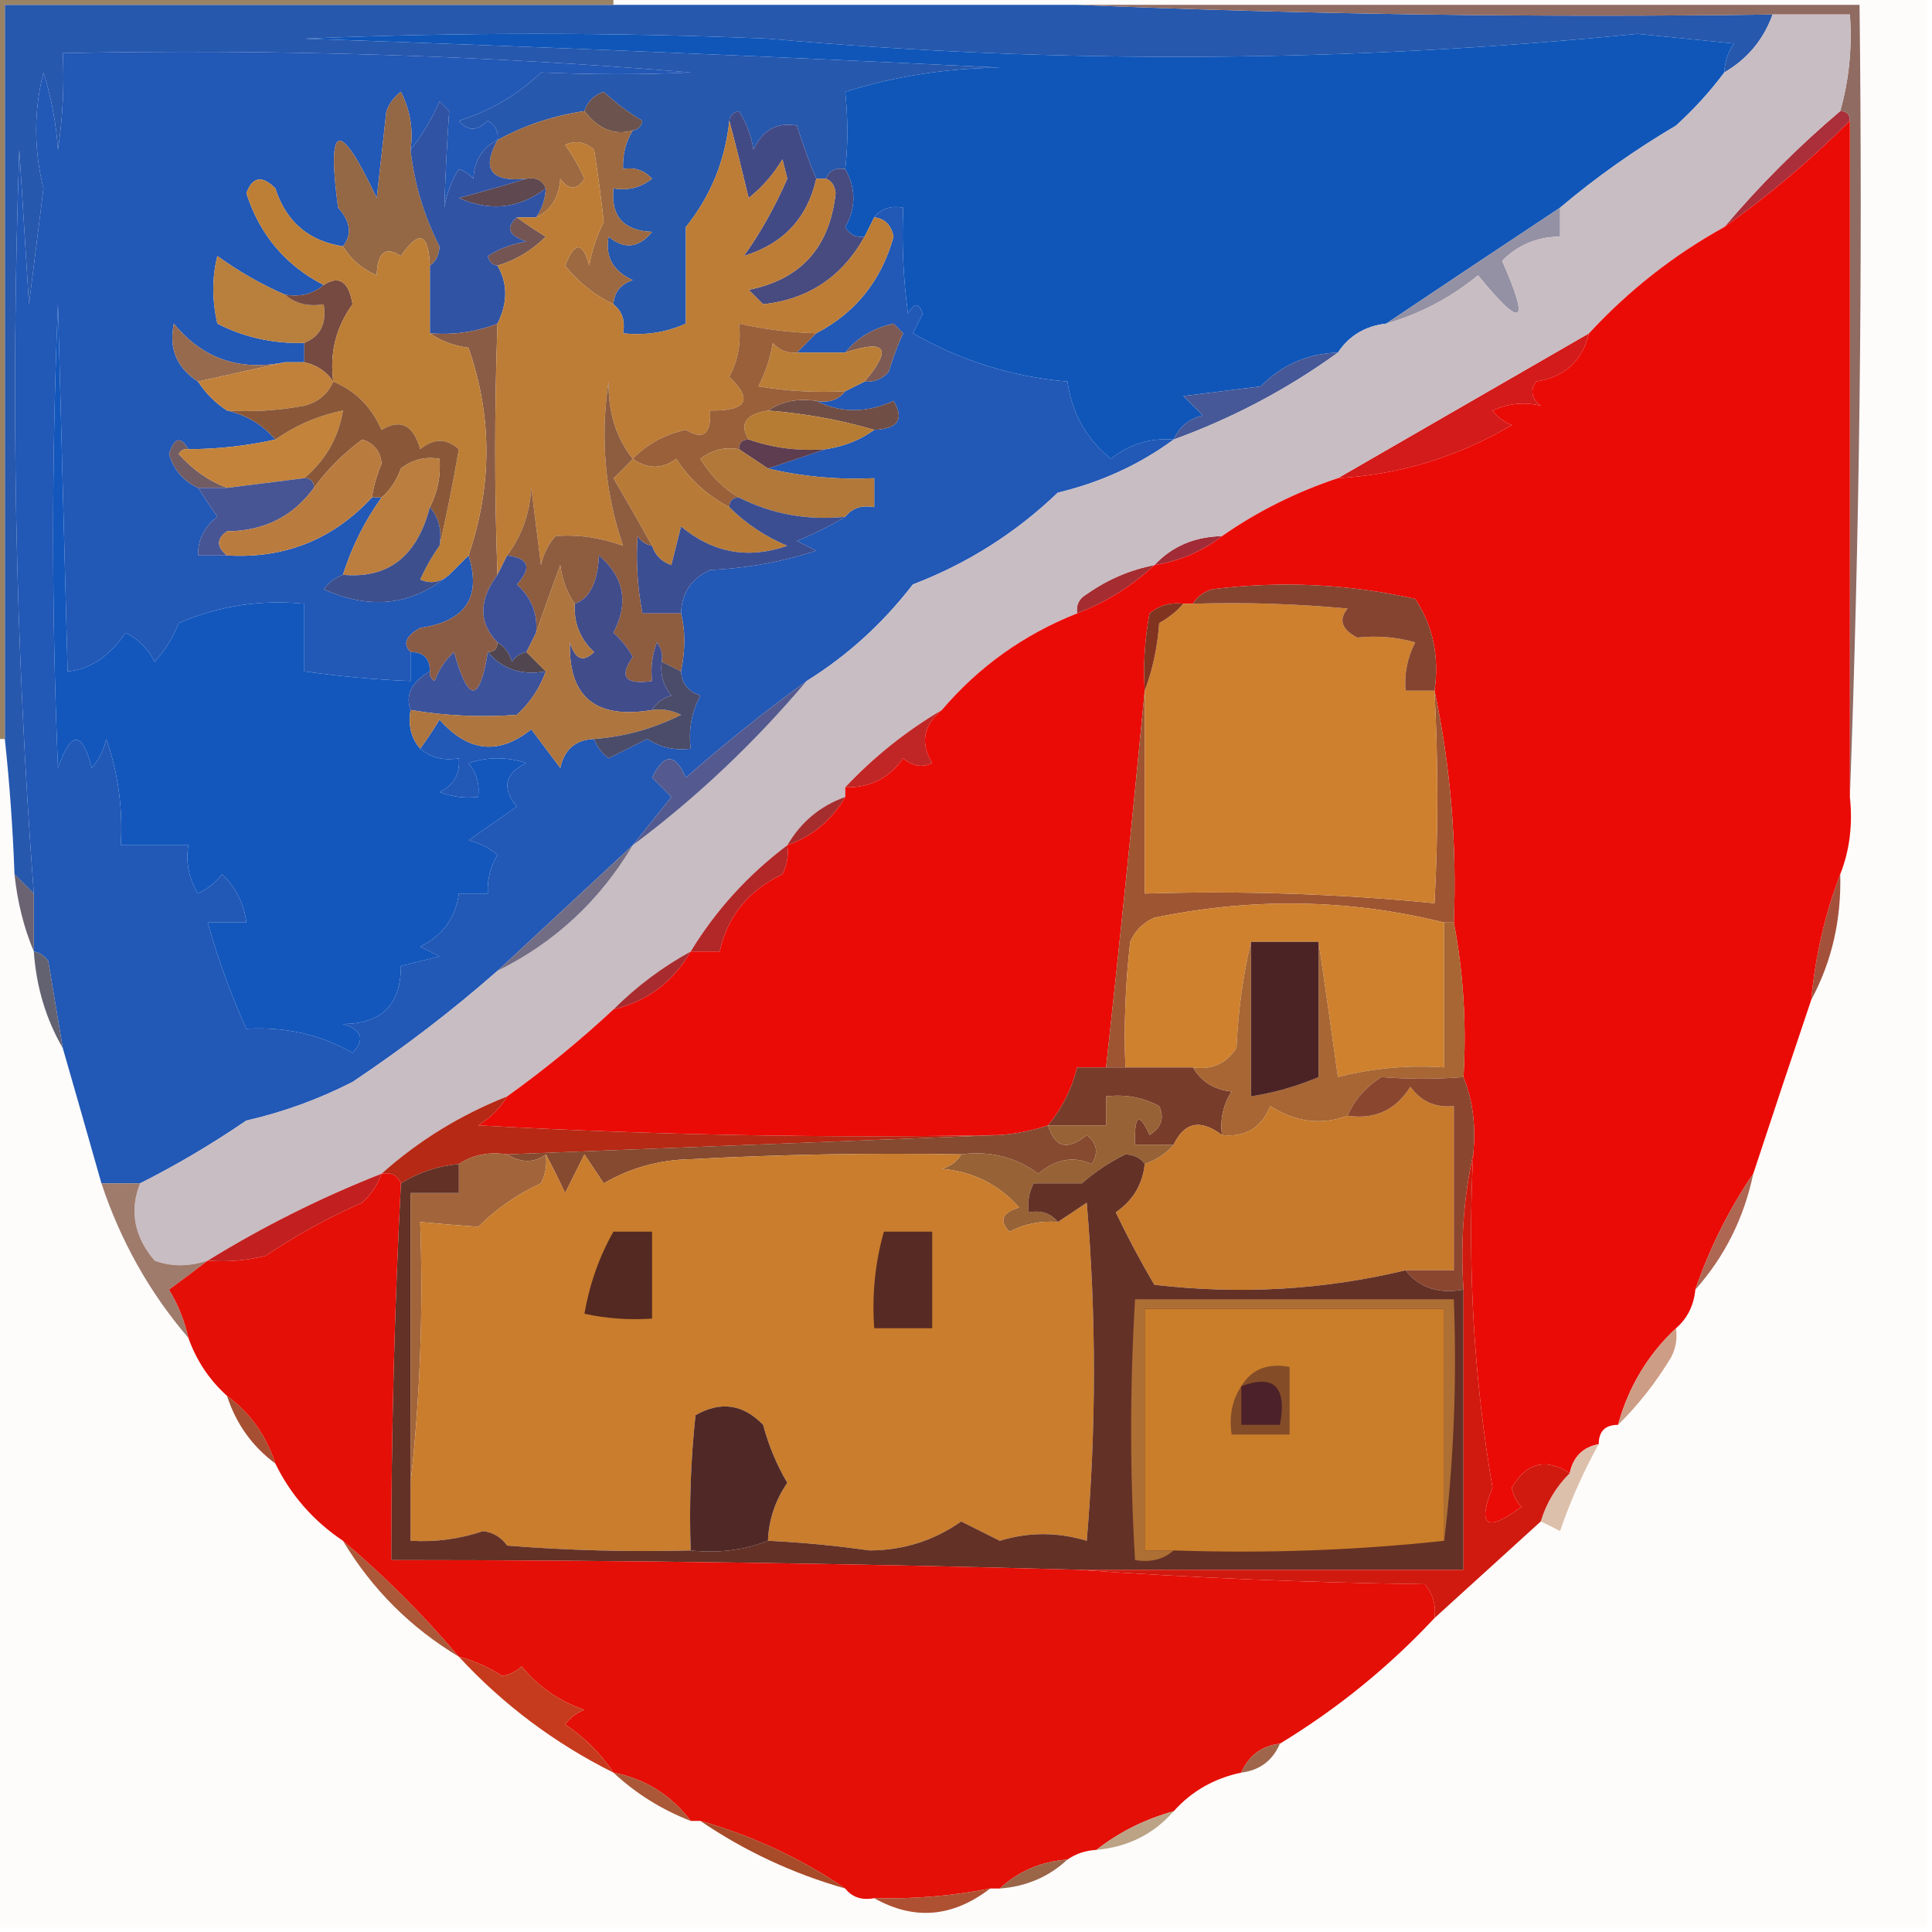 <?xml version="1.0" encoding="UTF-8"?>
<!DOCTYPE svg PUBLIC "-//W3C//DTD SVG 1.1//EN" "http://www.w3.org/Graphics/SVG/1.1/DTD/svg11.dtd">
<svg xmlns="http://www.w3.org/2000/svg" version="1.1" width="200px" height="200px" style="shape-rendering:geometricPrecision; text-rendering:geometricPrecision; image-rendering:optimizeQuality; fill-rule:evenodd; clip-rule:evenodd" xmlns:xlink="http://www.w3.org/1999/xlink">
<g><path style="opacity:1" fill="#fdfcfb" d="M 63.5,0.5 C 63.5,0.167 63.5,-0.167 63.5,-0.5C 108.833,-0.5 154.167,-0.5 199.5,-0.5C 199.5,66.167 199.5,132.833 199.5,199.5C 132.833,199.5 66.167,199.5 -0.5,199.5C -0.5,158.5 -0.5,117.5 -0.5,76.5C -0.167,76.5 0.167,76.5 0.5,76.5C 0.998,81.152 1.331,85.819 1.5,90.5C 1.802,93.373 2.469,96.039 3.5,98.5C 3.757,102.171 4.757,105.505 6.5,108.5C 7.831,113.119 9.164,117.785 10.5,122.5C 12.488,128.485 15.488,133.818 19.5,138.5C 20.34,140.853 21.674,142.853 23.5,144.5C 24.443,147.4 26.11,149.733 28.5,151.5C 30.094,154.764 32.428,157.431 35.5,159.5C 38.5,164.5 42.5,168.5 47.5,171.5C 52.079,176.461 57.413,180.461 63.5,183.5C 65.822,185.664 68.489,187.331 71.5,188.5C 71.833,188.5 72.167,188.5 72.5,188.5C 77.081,191.622 82.081,193.956 87.5,195.5C 88.209,196.404 89.209,196.737 90.5,196.5C 94.612,198.821 98.612,198.487 102.5,195.5C 102.833,195.5 103.167,195.5 103.5,195.5C 106.241,195.293 108.574,194.293 110.5,192.5C 111.391,191.89 112.391,191.557 113.5,191.5C 116.754,191.206 119.421,189.873 121.5,187.5C 123.35,185.428 125.683,184.095 128.5,183.5C 130.404,183.262 131.738,182.262 132.5,180.5C 138.438,176.894 143.771,172.561 148.5,167.5C 152.187,164.145 155.853,160.811 159.5,157.5C 160.15,157.804 160.817,158.137 161.5,158.5C 162.57,155.361 163.904,152.361 165.5,149.5C 165.5,148.167 166.167,147.5 167.5,147.5C 169.594,145.441 171.428,143.107 173,140.5C 173.483,139.552 173.649,138.552 173.5,137.5C 174.674,136.486 175.34,135.153 175.5,133.5C 178.54,130.086 180.54,126.086 181.5,121.5C 183.448,115.576 185.448,109.576 187.5,103.5C 189.626,99.555 190.626,95.222 190.5,90.5C 191.473,88.052 191.806,85.385 191.5,82.5C 192.498,55.338 192.831,28.005 192.5,0.5C 165.5,0.5 138.5,0.5 111.5,0.5C 95.5,0.5 79.5,0.5 63.5,0.5 Z"/></g>
<g><path style="opacity:1" fill="#2658ad" d="M 63.5,0.5 C 79.5,0.5 95.5,0.5 111.5,0.5C 135.328,1.498 159.328,1.831 183.5,1.5C 182.557,4.109 180.89,6.109 178.5,7.5C 178.539,6.417 178.873,5.417 179.5,4.5C 176.167,4.167 172.833,3.833 169.5,3.5C 139.485,6.501 109.485,6.668 79.5,4C 63.5,3.333 47.5,3.333 31.5,4C 55.507,4.825 79.507,5.825 103.5,7C 97.945,7.067 92.612,7.9 87.5,9.5C 87.792,12.376 87.792,15.043 87.5,17.5C 86.508,17.328 85.842,17.662 85.5,18.5C 85.167,18.5 84.833,18.5 84.5,18.5C 83.776,16.782 83.109,14.948 82.5,13C 80.43,12.621 78.93,13.455 78,15.5C 77.781,14.062 77.281,12.729 76.5,11.5C 75.893,11.624 75.56,11.957 75.5,12.5C 75.066,16.642 73.566,20.308 71,23.5C 71,26.833 71,30.167 71,33.5C 68.959,34.423 66.793,34.756 64.5,34.5C 64.737,33.209 64.404,32.209 63.5,31.5C 63.577,30.25 64.244,29.417 65.5,29C 63.455,28.07 62.621,26.57 63,24.5C 64.635,25.849 66.135,25.682 67.5,24C 64.553,23.888 63.22,22.388 63.5,19.5C 64.978,19.762 66.311,19.429 67.5,18.5C 66.675,17.614 65.675,17.281 64.5,17.5C 64.433,16.041 64.766,14.708 65.5,13.5C 66.043,13.44 66.376,13.107 66.5,12.5C 65.052,11.646 63.719,10.646 62.5,9.5C 61.478,9.855 60.811,10.522 60.5,11.5C 57.278,11.975 54.278,12.975 51.5,14.5C 51.631,13.624 51.297,12.957 50.5,12.5C 49.391,13.59 48.391,13.59 47.5,12.5C 50.775,11.476 53.608,9.809 56,7.5C 61.485,7.734 66.652,7.734 71.5,7.5C 49.877,5.718 28.21,5.052 6.5,5.5C 6.665,8.85 6.498,12.183 6,15.5C 5.818,12.774 5.318,10.107 4.5,7.5C 3.492,11.469 3.492,15.469 4.5,19.5C 4,23.5 3.5,27.5 3,31.5C 2.667,26.167 2.333,20.833 2,15.5C 1.086,41.305 1.586,66.972 3.5,92.5C 2.833,91.833 2.167,91.167 1.5,90.5C 1.331,85.819 0.998,81.152 0.5,76.5C 0.5,51.167 0.5,25.833 0.5,0.5C 21.5,0.5 42.5,0.5 63.5,0.5 Z"/></g>
<g><path style="opacity:1" fill="#6c534e" d="M 65.5,13.5 C 63.617,14.042 61.951,13.375 60.5,11.5C 60.811,10.522 61.478,9.855 62.5,9.5C 63.719,10.646 65.052,11.646 66.5,12.5C 66.376,13.107 66.043,13.44 65.5,13.5 Z"/></g>
<g><path style="opacity:1" fill="#424a86" d="M 75.5,12.5 C 75.56,11.957 75.893,11.624 76.5,11.5C 77.281,12.729 77.781,14.062 78,15.5C 78.93,13.455 80.43,12.621 82.5,13C 83.109,14.948 83.776,16.782 84.5,18.5C 83.583,22.585 81.083,25.252 77,26.5C 78.674,24.175 80.174,21.508 81.5,18.5C 81.333,17.833 81.167,17.167 81,16.5C 80.059,18.061 78.892,19.395 77.5,20.5C 76.832,17.694 76.166,15.028 75.5,12.5 Z"/></g>
<g><path style="opacity:1" fill="#2258b6" d="M 51.5,14.5 C 49.955,15.23 49.122,16.563 49,18.5C 48.586,18.043 48.086,17.709 47.5,17.5C 46.719,18.729 46.219,20.062 46,21.5C 46.107,18.025 46.274,14.691 46.5,11.5C 46.167,11.167 45.833,10.833 45.5,10.5C 44.675,12.36 43.675,14.026 42.5,15.5C 42.799,13.396 42.466,11.396 41.5,9.5C 40.808,10.025 40.308,10.692 40,11.5C 39.667,14.5 39.333,17.5 39,20.5C 35.125,12.27 33.792,12.604 35,21.5C 36.298,22.946 36.465,24.279 35.5,25.5C 31.951,24.953 29.617,22.953 28.5,19.5C 27.137,18.121 26.137,18.287 25.5,20C 26.892,24.31 29.559,27.477 33.5,29.5C 32.432,30.434 31.099,30.768 29.5,30.5C 27.059,29.443 24.725,28.11 22.5,26.5C 21.943,28.718 21.943,31.051 22.5,33.5C 25.261,34.92 28.261,35.587 31.5,35.5C 31.5,36.167 31.5,36.833 31.5,37.5C 30.833,37.5 30.167,37.5 29.5,37.5C 24.777,38.447 20.944,37.114 18,33.5C 17.459,36.083 18.292,38.083 20.5,39.5C 21.306,40.728 22.306,41.728 23.5,42.5C 25.531,42.972 27.198,43.972 28.5,45.5C 25.545,46.159 22.545,46.492 19.5,46.5C 18.698,45.115 18.031,45.282 17.5,47C 17.978,48.642 18.978,49.809 20.5,50.5C 21.141,51.482 21.808,52.482 22.5,53.5C 21.147,54.524 20.48,55.857 20.5,57.5C 21.5,57.5 22.5,57.5 23.5,57.5C 29.468,57.854 34.468,55.854 38.5,51.5C 38.833,51.5 39.167,51.5 39.5,51.5C 37.757,53.924 36.424,56.591 35.5,59.5C 34.711,59.783 34.044,60.283 33.5,61C 38.359,63.179 42.692,62.679 46.5,59.5C 47.167,58.833 47.833,58.167 48.5,57.5C 49.867,61.821 48.2,64.321 43.5,65C 42.001,65.838 41.668,66.671 42.5,67.5C 42.5,68.5 42.5,69.5 42.5,70.5C 38.865,70.358 35.199,70.024 31.5,69.5C 31.5,67.167 31.5,64.833 31.5,62.5C 26.949,62.053 22.616,62.719 18.5,64.5C 17.917,66.002 17.084,67.335 16,68.5C 15.333,67.167 14.333,66.167 13,65.5C 11.295,67.977 9.295,69.311 7,69.5C 6.667,56.833 6.333,44.167 6,31.5C 5.333,47.5 5.333,63.5 6,79.5C 7.347,75.625 8.514,75.625 9.5,79.5C 10.251,78.624 10.751,77.624 11,76.5C 12.237,80.06 12.737,83.727 12.5,87.5C 14.833,87.5 17.167,87.5 19.5,87.5C 19.215,89.288 19.548,90.955 20.5,92.5C 21.478,92.023 22.311,91.357 23,90.5C 24.438,91.9 25.271,93.567 25.5,95.5C 24.167,95.5 22.833,95.5 21.5,95.5C 22.554,99.273 23.887,102.94 25.5,106.5C 29.576,106.281 33.243,107.114 36.5,109C 37.815,107.605 37.481,106.605 35.5,106C 39.5,106 41.5,104 41.5,100C 42.833,99.667 44.167,99.333 45.5,99C 44.833,98.667 44.167,98.333 43.5,98C 45.838,96.838 47.172,95.004 47.5,92.5C 48.5,92.5 49.5,92.5 50.5,92.5C 50.421,91.07 50.754,89.736 51.5,88.5C 50.624,87.749 49.624,87.249 48.5,87C 50.167,85.833 51.833,84.667 53.5,83.5C 51.913,81.554 52.246,80.054 54.5,79C 52.5,78.333 50.5,78.333 48.5,79C 49.337,80.011 49.67,81.178 49.5,82.5C 48.127,82.657 46.793,82.49 45.5,82C 46.973,81.29 47.64,80.124 47.5,78.5C 45.901,78.768 44.568,78.434 43.5,77.5C 44.158,76.602 44.824,75.602 45.5,74.5C 48.47,77.862 51.636,78.195 55,75.5C 56,76.833 57,78.167 58,79.5C 58.422,77.574 59.589,76.574 61.5,76.5C 61.783,77.289 62.283,77.956 63,78.5C 64.333,77.833 65.667,77.167 67,76.5C 68.356,77.38 69.856,77.713 71.5,77.5C 71.261,75.533 71.594,73.7 72.5,72C 71.244,71.583 70.577,70.75 70.5,69.5C 70.954,67.259 70.954,65.259 70.5,63.5C 70.561,61.408 71.561,59.908 73.5,59C 77.287,58.84 80.954,58.174 84.5,57C 83.833,56.667 83.167,56.333 82.5,56C 84.315,55.243 85.981,54.41 87.5,53.5C 88.209,52.596 89.209,52.263 90.5,52.5C 90.5,51.5 90.5,50.5 90.5,49.5C 86.766,49.677 83.099,49.344 79.5,48.5C 81.5,47.833 83.5,47.167 85.5,46.5C 87.403,46.204 89.07,45.538 90.5,44.5C 92.973,44.396 93.639,43.396 92.5,41.5C 89.697,42.776 87.03,42.776 84.5,41.5C 85.791,41.737 86.791,41.404 87.5,40.5C 88.167,40.167 88.833,39.833 89.5,39.5C 90.496,39.586 91.329,39.252 92,38.5C 92.402,37.128 92.902,35.795 93.5,34.5C 93.167,34.167 92.833,33.833 92.5,33.5C 90.402,33.957 88.736,34.957 87.5,36.5C 85.833,36.5 84.167,36.5 82.5,36.5C 83.167,35.833 83.833,35.167 84.5,34.5C 88.577,32.37 91.244,29.037 92.5,24.5C 92.253,23.287 91.586,22.62 90.5,22.5C 91.209,21.596 92.209,21.263 93.5,21.5C 93.335,25.182 93.501,28.848 94,32.5C 94.654,31.304 95.154,31.304 95.5,32.5C 95.167,33.167 94.833,33.833 94.5,34.5C 99.45,37.342 104.784,39.009 110.5,39.5C 110.982,42.815 112.482,45.482 115,47.5C 116.879,45.987 119.046,45.321 121.5,45.5C 117.95,48.105 113.95,49.939 109.5,51C 105.143,55.179 100.143,58.345 94.5,60.5C 91.394,64.536 87.727,67.869 83.5,70.5C 79.227,73.596 75.06,76.93 71,80.5C 69.901,77.956 68.735,77.956 67.5,80.5C 68.167,81.167 68.833,81.833 69.5,82.5C 68.143,84.186 66.81,85.852 65.5,87.5C 60.854,91.811 56.187,96.145 51.5,100.5C 46.85,104.591 41.85,108.425 36.5,112C 33.007,113.791 29.34,115.124 25.5,116C 21.902,118.457 18.235,120.624 14.5,122.5C 13.167,122.5 11.833,122.5 10.5,122.5C 9.164,117.785 7.831,113.119 6.5,108.5C 6.002,105.513 5.502,102.513 5,99.5C 4.617,98.944 4.117,98.611 3.5,98.5C 3.5,96.5 3.5,94.5 3.5,92.5C 1.586,66.972 1.086,41.305 2,15.5C 2.333,20.833 2.667,26.167 3,31.5C 3.5,27.5 4,23.5 4.5,19.5C 3.492,15.469 3.492,11.469 4.5,7.5C 5.318,10.107 5.818,12.774 6,15.5C 6.498,12.183 6.665,8.85 6.5,5.5C 28.21,5.052 49.877,5.718 71.5,7.5C 66.652,7.734 61.485,7.734 56,7.5C 53.608,9.809 50.775,11.476 47.5,12.5C 48.391,13.59 49.391,13.59 50.5,12.5C 51.297,12.957 51.631,13.624 51.5,14.5 Z"/></g>
<g><path style="opacity:1" fill="#9d6940" d="M 60.5,11.5 C 61.951,13.375 63.617,14.042 65.5,13.5C 64.766,14.708 64.433,16.041 64.5,17.5C 65.675,17.281 66.675,17.614 67.5,18.5C 66.311,19.429 64.978,19.762 63.5,19.5C 63.22,22.388 64.553,23.888 67.5,24C 66.135,25.682 64.635,25.849 63,24.5C 62.621,26.57 63.455,28.07 65.5,29C 64.244,29.417 63.577,30.25 63.5,31.5C 61.564,30.57 59.897,29.237 58.5,27.5C 59.498,24.972 60.331,24.972 61,27.5C 61.273,25.899 61.773,24.399 62.5,23C 62.232,20.524 61.898,18.024 61.5,15.5C 60.549,14.674 59.549,14.508 58.5,15C 59.293,16.085 59.96,17.252 60.5,18.5C 59.726,19.711 58.893,19.711 58,18.5C 57.878,20.437 57.045,21.77 55.5,22.5C 56.11,21.609 56.443,20.609 56.5,19.5C 56.158,18.662 55.492,18.328 54.5,18.5C 50.814,18.87 49.814,17.537 51.5,14.5C 54.278,12.975 57.278,11.975 60.5,11.5 Z"/></g>
<g><path style="opacity:1" fill="#aa2f3a" d="M 190.5,11.5 C 191.167,11.5 191.5,11.833 191.5,12.5C 187.441,16.565 183.107,20.232 178.5,23.5C 182.167,19.167 186.167,15.167 190.5,11.5 Z"/></g>
<g><path style="opacity:1" fill="#5f484f" d="M 54.5,18.5 C 55.492,18.328 56.158,18.662 56.5,19.5C 53.768,21.603 50.768,21.936 47.5,20.5C 49.969,19.832 52.302,19.165 54.5,18.5 Z"/></g>
<g><path style="opacity:1" fill="#1056b9" d="M 178.5,7.5 C 177.04,9.463 175.373,11.296 173.5,13C 169.189,15.547 165.189,18.38 161.5,21.5C 155.417,25.53 149.417,29.53 143.5,33.5C 141.326,33.75 139.659,34.75 138.5,36.5C 135.37,36.599 132.704,37.766 130.5,40C 127.833,40.333 125.167,40.667 122.5,41C 123.167,41.667 123.833,42.333 124.5,43C 123.058,43.377 122.058,44.21 121.5,45.5C 119.046,45.321 116.879,45.987 115,47.5C 112.482,45.482 110.982,42.815 110.5,39.5C 104.784,39.009 99.45,37.342 94.5,34.5C 94.833,33.833 95.167,33.167 95.5,32.5C 95.154,31.304 94.654,31.304 94,32.5C 93.501,28.848 93.335,25.182 93.5,21.5C 92.209,21.263 91.209,21.596 90.5,22.5C 90.167,23.167 89.833,23.833 89.5,24.5C 88.624,24.631 87.957,24.297 87.5,23.5C 88.623,21.518 88.623,19.518 87.5,17.5C 87.792,15.043 87.792,12.376 87.5,9.5C 92.612,7.9 97.945,7.067 103.5,7C 79.507,5.825 55.507,4.825 31.5,4C 47.5,3.333 63.5,3.333 79.5,4C 109.485,6.668 139.485,6.501 169.5,3.5C 172.833,3.833 176.167,4.167 179.5,4.5C 178.873,5.417 178.539,6.417 178.5,7.5 Z"/></g>
<g><path style="opacity:1" fill="#946745" d="M 42.5,15.5 C 42.888,19 43.888,22.333 45.5,25.5C 45.457,26.416 45.124,27.083 44.5,27.5C 44.367,24.104 43.367,23.771 41.5,26.5C 39.898,25.45 39.065,26.117 39,28.5C 37.481,27.837 36.315,26.837 35.5,25.5C 36.465,24.279 36.298,22.946 35,21.5C 33.792,12.604 35.125,12.27 39,20.5C 39.333,17.5 39.667,14.5 40,11.5C 40.308,10.692 40.808,10.025 41.5,9.5C 42.466,11.396 42.799,13.396 42.5,15.5 Z"/></g>
<g><path style="opacity:1" fill="#484b7f" d="M 85.5,18.5 C 85.842,17.662 86.508,17.328 87.5,17.5C 88.623,19.518 88.623,21.518 87.5,23.5C 87.957,24.297 88.624,24.631 89.5,24.5C 87.184,28.655 83.684,30.989 79,31.5C 78.5,31 78,30.5 77.5,30C 82.892,28.936 85.892,25.603 86.5,20C 86.43,19.235 86.097,18.735 85.5,18.5 Z"/></g>
<g><path style="opacity:1" fill="#906b62" d="M 111.5,0.5 C 138.5,0.5 165.5,0.5 192.5,0.5C 192.831,28.005 192.498,55.338 191.5,82.5C 191.5,59.167 191.5,35.833 191.5,12.5C 191.5,11.833 191.167,11.5 190.5,11.5C 191.414,8.272 191.747,4.939 191.5,1.5C 188.833,1.5 186.167,1.5 183.5,1.5C 159.328,1.831 135.328,1.498 111.5,0.5 Z"/></g>
<g><path style="opacity:1" fill="#745553" d="M 53.5,22.5 C 54.398,23.158 55.398,23.824 56.5,24.5C 55.053,25.935 53.386,26.935 51.5,27.5C 50.957,27.44 50.624,27.107 50.5,26.5C 51.729,25.719 53.062,25.219 54.5,25C 52.641,24.399 52.308,23.566 53.5,22.5 Z"/></g>
<g><path style="opacity:1" fill="#9591a4" d="M 161.5,21.5 C 161.5,22.5 161.5,23.5 161.5,24.5C 159.158,24.504 157.158,25.337 155.5,27C 158.431,33.636 157.597,34.136 153,28.5C 150.174,30.829 147.008,32.496 143.5,33.5C 149.417,29.53 155.417,25.53 161.5,21.5 Z"/></g>
<g><path style="opacity:1" fill="#9a8364" d="M -0.5,-0.5 C 20.833,-0.5 42.167,-0.5 63.5,-0.5C 63.5,-0.167 63.5,0.167 63.5,0.5C 42.5,0.5 21.5,0.5 0.5,0.5C 0.5,25.833 0.5,51.167 0.5,76.5C 0.167,76.5 -0.167,76.5 -0.5,76.5C -0.5,50.833 -0.5,25.167 -0.5,-0.5 Z"/></g>
<g><path style="opacity:1" fill="#b87f3d" d="M 29.5,30.5 C 30.568,31.434 31.901,31.768 33.5,31.5C 33.843,33.483 33.176,34.817 31.5,35.5C 28.261,35.587 25.261,34.92 22.5,33.5C 21.943,31.051 21.943,28.718 22.5,26.5C 24.725,28.11 27.059,29.443 29.5,30.5 Z"/></g>
<g><path style="opacity:1" fill="#3053a4" d="M 51.5,14.5 C 49.814,17.537 50.814,18.87 54.5,18.5C 52.302,19.165 49.969,19.832 47.5,20.5C 50.768,21.936 53.768,21.603 56.5,19.5C 56.443,20.609 56.11,21.609 55.5,22.5C 54.833,22.5 54.167,22.5 53.5,22.5C 52.308,23.566 52.641,24.399 54.5,25C 53.062,25.219 51.729,25.719 50.5,26.5C 50.624,27.107 50.957,27.44 51.5,27.5C 52.573,29.347 52.573,31.347 51.5,33.5C 49.283,34.369 46.95,34.702 44.5,34.5C 44.5,32.167 44.5,29.833 44.5,27.5C 45.124,27.083 45.457,26.416 45.5,25.5C 43.888,22.333 42.888,19 42.5,15.5C 43.675,14.026 44.675,12.36 45.5,10.5C 45.833,10.833 46.167,11.167 46.5,11.5C 46.274,14.691 46.107,18.025 46,21.5C 46.219,20.062 46.719,18.729 47.5,17.5C 48.086,17.709 48.586,18.043 49,18.5C 49.122,16.563 49.955,15.23 51.5,14.5 Z"/></g>
<g><path style="opacity:1" fill="#7d5a53" d="M 89.5,39.5 C 92.407,36.075 91.74,35.075 87.5,36.5C 88.736,34.957 90.402,33.957 92.5,33.5C 92.833,33.833 93.167,34.167 93.5,34.5C 92.902,35.795 92.402,37.128 92,38.5C 91.329,39.252 90.496,39.586 89.5,39.5 Z"/></g>
<g><path style="opacity:1" fill="#976a4d" d="M 29.5,37.5 C 26.5,38.167 23.5,38.833 20.5,39.5C 18.292,38.083 17.459,36.083 18,33.5C 20.944,37.114 24.777,38.447 29.5,37.5 Z"/></g>
<g><path style="opacity:1" fill="#764a40" d="M 34.5,39.5 C 33.778,38.449 32.778,37.782 31.5,37.5C 31.5,36.833 31.5,36.167 31.5,35.5C 33.176,34.817 33.843,33.483 33.5,31.5C 31.901,31.768 30.568,31.434 29.5,30.5C 31.099,30.768 32.432,30.434 33.5,29.5C 35.108,28.462 36.108,29.129 36.5,31.5C 34.777,33.868 34.11,36.534 34.5,39.5 Z"/></g>
<g><path style="opacity:1" fill="#c1813a" d="M 29.5,37.5 C 30.167,37.5 30.833,37.5 31.5,37.5C 32.778,37.782 33.778,38.449 34.5,39.5C 33.942,40.79 32.942,41.623 31.5,42C 28.854,42.497 26.187,42.664 23.5,42.5C 22.306,41.728 21.306,40.728 20.5,39.5C 23.5,38.833 26.5,38.167 29.5,37.5 Z"/></g>
<g><path style="opacity:1" fill="#bb7e36" d="M 82.5,36.5 C 84.167,36.5 85.833,36.5 87.5,36.5C 91.74,35.075 92.407,36.075 89.5,39.5C 88.833,39.833 88.167,40.167 87.5,40.5C 84.482,40.665 81.482,40.498 78.5,40C 79.227,38.601 79.727,37.101 80,35.5C 80.671,36.252 81.504,36.586 82.5,36.5 Z"/></g>
<g><path style="opacity:1" fill="#8b5c45" d="M 51.5,33.5 C 51.183,42.354 51.183,51.021 51.5,59.5C 49.542,62.137 49.542,64.471 51.5,66.5C 51.5,67.167 51.167,67.5 50.5,67.5C 49.647,72.804 48.48,72.804 47,67.5C 46.085,68.328 45.419,69.328 45,70.5C 44.601,70.272 44.435,69.938 44.5,69.5C 44.5,68.167 43.833,67.5 42.5,67.5C 41.668,66.671 42.001,65.838 43.5,65C 48.2,64.321 49.867,61.821 48.5,57.5C 50.965,50.276 50.965,43.11 48.5,36C 46.942,35.79 45.608,35.29 44.5,34.5C 46.95,34.702 49.283,34.369 51.5,33.5 Z"/></g>
<g><path style="opacity:1" fill="#bd7d36" d="M 75.5,12.5 C 76.166,15.028 76.832,17.694 77.5,20.5C 78.892,19.395 80.059,18.061 81,16.5C 81.167,17.167 81.333,17.833 81.5,18.5C 80.174,21.508 78.674,24.175 77,26.5C 81.083,25.252 83.583,22.585 84.5,18.5C 84.833,18.5 85.167,18.5 85.5,18.5C 86.097,18.735 86.43,19.235 86.5,20C 85.892,25.603 82.892,28.936 77.5,30C 78,30.5 78.5,31 79,31.5C 83.684,30.989 87.184,28.655 89.5,24.5C 89.833,23.833 90.167,23.167 90.5,22.5C 91.586,22.62 92.253,23.287 92.5,24.5C 91.244,29.037 88.577,32.37 84.5,34.5C 81.794,34.425 79.127,34.092 76.5,33.5C 76.739,35.467 76.406,37.3 75.5,39C 77.994,41.393 77.327,42.56 73.5,42.5C 73.646,44.942 72.813,45.609 71,44.5C 68.791,44.989 66.957,45.989 65.5,47.5C 63.78,45.342 62.947,42.675 63,39.5C 62.124,45.328 62.624,50.994 64.5,56.5C 62.138,55.643 59.804,55.309 57.5,55.5C 56.749,56.376 56.249,57.376 56,58.5C 55.667,55.833 55.333,53.167 55,50.5C 54.832,53.177 53.999,55.51 52.5,57.5C 52.167,58.167 51.833,58.833 51.5,59.5C 51.183,51.021 51.183,42.354 51.5,33.5C 52.573,31.347 52.573,29.347 51.5,27.5C 53.386,26.935 55.053,25.935 56.5,24.5C 55.398,23.824 54.398,23.158 53.5,22.5C 54.167,22.5 54.833,22.5 55.5,22.5C 57.045,21.77 57.878,20.437 58,18.5C 58.893,19.711 59.726,19.711 60.5,18.5C 59.96,17.252 59.293,16.085 58.5,15C 59.549,14.508 60.549,14.674 61.5,15.5C 61.898,18.024 62.232,20.524 62.5,23C 61.773,24.399 61.273,25.899 61,27.5C 60.331,24.972 59.498,24.972 58.5,27.5C 59.897,29.237 61.564,30.57 63.5,31.5C 64.404,32.209 64.737,33.209 64.5,34.5C 66.793,34.756 68.959,34.423 71,33.5C 71,30.167 71,26.833 71,23.5C 73.566,20.308 75.066,16.642 75.5,12.5 Z"/></g>
<g><path style="opacity:1" fill="#465897" d="M 138.5,36.5 C 133.285,40.275 127.618,43.275 121.5,45.5C 122.058,44.21 123.058,43.377 124.5,43C 123.833,42.333 123.167,41.667 122.5,41C 125.167,40.667 127.833,40.333 130.5,40C 132.704,37.766 135.37,36.599 138.5,36.5 Z"/></g>
<g><path style="opacity:1" fill="#704e46" d="M 79.5,42.5 C 80.919,41.549 82.585,41.215 84.5,41.5C 87.03,42.776 89.697,42.776 92.5,41.5C 93.639,43.396 92.973,44.396 90.5,44.5C 87.026,43.475 83.36,42.808 79.5,42.5 Z"/></g>
<g><path style="opacity:1" fill="#bd7f36" d="M 35.5,25.5 C 36.315,26.837 37.481,27.837 39,28.5C 39.065,26.117 39.898,25.45 41.5,26.5C 43.367,23.771 44.367,24.104 44.5,27.5C 44.5,29.833 44.5,32.167 44.5,34.5C 45.608,35.29 46.942,35.79 48.5,36C 50.965,43.11 50.965,50.276 48.5,57.5C 47.833,58.167 47.167,58.833 46.5,59.5C 45.577,60.303 44.577,60.47 43.5,60C 44.085,58.698 44.752,57.531 45.5,56.5C 46.236,53.305 46.903,49.971 47.5,46.5C 46.224,45.355 44.891,45.355 43.5,46.5C 42.8,43.985 41.467,43.318 39.5,44.5C 38.446,42.112 36.779,40.445 34.5,39.5C 34.11,36.534 34.777,33.868 36.5,31.5C 36.108,29.129 35.108,28.462 33.5,29.5C 29.559,27.477 26.892,24.31 25.5,20C 26.137,18.287 27.137,18.121 28.5,19.5C 29.617,22.953 31.951,24.953 35.5,25.5 Z"/></g>
<g><path style="opacity:1" fill="#d21b1a" d="M 164.5,34.5 C 163.789,37.377 161.956,39.043 159,39.5C 158.383,40.449 158.549,41.282 159.5,42C 157.775,41.591 156.108,41.758 154.5,42.5C 155.025,43.192 155.692,43.692 156.5,44C 150.915,47.298 144.915,49.132 138.5,49.5C 147.127,44.517 155.793,39.517 164.5,34.5 Z"/></g>
<g><path style="opacity:1" fill="#b77c33" d="M 79.5,42.5 C 83.36,42.808 87.026,43.475 90.5,44.5C 89.07,45.538 87.403,46.204 85.5,46.5C 82.721,46.721 80.055,46.388 77.5,45.5C 76.509,43.877 77.176,42.877 79.5,42.5 Z"/></g>
<g><path style="opacity:1" fill="#996039" d="M 84.5,34.5 C 83.833,35.167 83.167,35.833 82.5,36.5C 81.504,36.586 80.671,36.252 80,35.5C 79.727,37.101 79.227,38.601 78.5,40C 81.482,40.498 84.482,40.665 87.5,40.5C 86.791,41.404 85.791,41.737 84.5,41.5C 82.585,41.215 80.919,41.549 79.5,42.5C 77.176,42.877 76.509,43.877 77.5,45.5C 76.833,45.5 76.5,45.833 76.5,46.5C 75.022,46.238 73.689,46.571 72.5,47.5C 73.549,49.216 74.882,50.549 76.5,51.5C 75.833,51.5 75.5,51.833 75.5,52.5C 73.238,51.316 71.405,49.65 70,47.5C 68.545,48.58 67.045,48.58 65.5,47.5C 66.957,45.989 68.791,44.989 71,44.5C 72.813,45.609 73.646,44.942 73.5,42.5C 77.327,42.56 77.994,41.393 75.5,39C 76.406,37.3 76.739,35.467 76.5,33.5C 79.127,34.092 81.794,34.425 84.5,34.5 Z"/></g>
<g><path style="opacity:1" fill="#715c63" d="M 19.5,46.5 C 19.062,46.435 18.728,46.601 18.5,47C 19.956,48.626 21.622,49.792 23.5,50.5C 22.5,50.5 21.5,50.5 20.5,50.5C 18.978,49.809 17.978,48.642 17.5,47C 18.031,45.282 18.698,45.115 19.5,46.5 Z"/></g>
<g><path style="opacity:1" fill="#c3833a" d="M 31.5,49.5 C 28.833,49.833 26.167,50.167 23.5,50.5C 21.622,49.792 19.956,48.626 18.5,47C 18.728,46.601 19.062,46.435 19.5,46.5C 22.545,46.492 25.545,46.159 28.5,45.5C 30.645,44.011 32.978,43.011 35.5,42.5C 35.039,45.303 33.705,47.637 31.5,49.5 Z"/></g>
<g><path style="opacity:1" fill="#5d3d4f" d="M 76.5,46.5 C 76.5,45.833 76.833,45.5 77.5,45.5C 80.055,46.388 82.721,46.721 85.5,46.5C 83.5,47.167 81.5,47.833 79.5,48.5C 78.5,47.833 77.5,47.167 76.5,46.5 Z"/></g>
<g><path style="opacity:1" fill="#8a5838" d="M 34.5,39.5 C 36.779,40.445 38.446,42.112 39.5,44.5C 41.467,43.318 42.8,43.985 43.5,46.5C 44.891,45.355 46.224,45.355 47.5,46.5C 46.903,49.971 46.236,53.305 45.5,56.5C 45.768,54.901 45.434,53.568 44.5,52.5C 45.301,50.958 45.634,49.291 45.5,47.5C 44.022,47.238 42.689,47.571 41.5,48.5C 41.058,49.739 40.391,50.739 39.5,51.5C 39.167,51.5 38.833,51.5 38.5,51.5C 38.678,50.305 39.011,49.139 39.5,48C 39.386,46.72 38.72,45.887 37.5,45.5C 35.52,46.963 33.854,48.629 32.5,50.5C 32.5,49.833 32.167,49.5 31.5,49.5C 33.705,47.637 35.039,45.303 35.5,42.5C 32.978,43.011 30.645,44.011 28.5,45.5C 27.198,43.972 25.531,42.972 23.5,42.5C 26.187,42.664 28.854,42.497 31.5,42C 32.942,41.623 33.942,40.79 34.5,39.5 Z"/></g>
<g><path style="opacity:1" fill="#b87b37" d="M 65.5,47.5 C 67.045,48.58 68.545,48.58 70,47.5C 71.405,49.65 73.238,51.316 75.5,52.5C 77.216,54.208 79.216,55.542 81.5,56.5C 77.465,57.908 73.798,57.242 70.5,54.5C 70.167,55.833 69.833,57.167 69.5,58.5C 68.478,58.145 67.811,57.478 67.5,56.5C 66.222,54.201 64.889,51.868 63.5,49.5C 64.243,48.818 64.909,48.151 65.5,47.5 Z"/></g>
<g><path style="opacity:1" fill="#b1783a" d="M 76.5,46.5 C 77.5,47.167 78.5,47.833 79.5,48.5C 83.099,49.344 86.766,49.677 90.5,49.5C 90.5,50.5 90.5,51.5 90.5,52.5C 89.209,52.263 88.209,52.596 87.5,53.5C 83.556,53.887 79.889,53.22 76.5,51.5C 74.882,50.549 73.549,49.216 72.5,47.5C 73.689,46.571 75.022,46.238 76.5,46.5 Z"/></g>
<g><path style="opacity:1" fill="#475594" d="M 31.5,49.5 C 32.167,49.5 32.5,49.833 32.5,50.5C 30.325,53.478 27.325,54.978 23.5,55C 22.402,55.77 22.402,56.603 23.5,57.5C 22.5,57.5 21.5,57.5 20.5,57.5C 20.48,55.857 21.147,54.524 22.5,53.5C 21.808,52.482 21.141,51.482 20.5,50.5C 21.5,50.5 22.5,50.5 23.5,50.5C 26.167,50.167 28.833,49.833 31.5,49.5 Z"/></g>
<g><path style="opacity:1" fill="#bb7e3f" d="M 44.5,52.5 C 43.172,57.607 40.172,59.94 35.5,59.5C 36.424,56.591 37.757,53.924 39.5,51.5C 40.391,50.739 41.058,49.739 41.5,48.5C 42.689,47.571 44.022,47.238 45.5,47.5C 45.634,49.291 45.301,50.958 44.5,52.5 Z"/></g>
<g><path style="opacity:1" fill="#ba7b3f" d="M 38.5,51.5 C 34.468,55.854 29.468,57.854 23.5,57.5C 22.402,56.603 22.402,55.77 23.5,55C 27.325,54.978 30.325,53.478 32.5,50.5C 33.854,48.629 35.52,46.963 37.5,45.5C 38.72,45.887 39.386,46.72 39.5,48C 39.011,49.139 38.678,50.305 38.5,51.5 Z"/></g>
<g><path style="opacity:1" fill="#3b4e91" d="M 75.5,52.5 C 75.5,51.833 75.833,51.5 76.5,51.5C 79.889,53.22 83.556,53.887 87.5,53.5C 85.981,54.41 84.315,55.243 82.5,56C 83.167,56.333 83.833,56.667 84.5,57C 80.954,58.174 77.287,58.84 73.5,59C 71.561,59.908 70.561,61.408 70.5,63.5C 69.167,63.5 67.833,63.5 66.5,63.5C 65.992,60.824 65.825,58.157 66,55.5C 66.383,56.056 66.883,56.389 67.5,56.5C 67.811,57.478 68.478,58.145 69.5,58.5C 69.833,57.167 70.167,55.833 70.5,54.5C 73.798,57.242 77.465,57.908 81.5,56.5C 79.216,55.542 77.216,54.208 75.5,52.5 Z"/></g>
<g><path style="opacity:1" fill="#a12c37" d="M 126.5,55.5 C 124.491,57.065 122.157,58.065 119.5,58.5C 121.32,56.552 123.654,55.552 126.5,55.5 Z"/></g>
<g><path style="opacity:1" fill="#8e5c3f" d="M 65.5,47.5 C 64.909,48.151 64.243,48.818 63.5,49.5C 64.889,51.868 66.222,54.201 67.5,56.5C 66.883,56.389 66.383,56.056 66,55.5C 65.825,58.157 65.992,60.824 66.5,63.5C 67.833,63.5 69.167,63.5 70.5,63.5C 70.954,65.259 70.954,67.259 70.5,69.5C 69.833,69.167 69.167,68.833 68.5,68.5C 68.631,67.761 68.464,67.094 68,66.5C 67.51,67.793 67.343,69.127 67.5,70.5C 64.724,70.911 64.057,70.078 65.5,68C 64.978,67.05 64.311,66.216 63.5,65.5C 65.114,62.405 64.614,59.739 62,57.5C 61.875,60.288 61.041,61.955 59.5,62.5C 58.71,61.392 58.21,60.058 58,58.5C 57.098,60.927 56.264,63.26 55.5,65.5C 55.672,63.508 55.005,61.842 53.5,60.5C 55.092,58.775 54.758,57.775 52.5,57.5C 53.999,55.51 54.832,53.177 55,50.5C 55.333,53.167 55.667,55.833 56,58.5C 56.249,57.376 56.749,56.376 57.5,55.5C 59.804,55.309 62.138,55.643 64.5,56.5C 62.624,50.994 62.124,45.328 63,39.5C 62.947,42.675 63.78,45.342 65.5,47.5 Z"/></g>
<g><path style="opacity:1" fill="#3d4f8d" d="M 44.5,52.5 C 45.434,53.568 45.768,54.901 45.5,56.5C 44.752,57.531 44.085,58.698 43.5,60C 44.577,60.47 45.577,60.303 46.5,59.5C 42.692,62.679 38.359,63.179 33.5,61C 34.044,60.283 34.711,59.783 35.5,59.5C 40.172,59.94 43.172,57.607 44.5,52.5 Z"/></g>
<g><path style="opacity:1" fill="#3c5099" d="M 52.5,57.5 C 54.758,57.775 55.092,58.775 53.5,60.5C 55.005,61.842 55.672,63.508 55.5,65.5C 55.167,66.167 54.833,66.833 54.5,67.5C 53.883,67.611 53.383,67.944 53,68.5C 52.722,67.584 52.222,66.918 51.5,66.5C 49.542,64.471 49.542,62.137 51.5,59.5C 51.833,58.833 52.167,58.167 52.5,57.5 Z"/></g>
<g><path style="opacity:1" fill="#a52d31" d="M 119.5,58.5 C 117.206,60.653 114.54,62.32 111.5,63.5C 111.369,62.624 111.702,61.957 112.5,61.5C 114.662,59.98 116.995,58.98 119.5,58.5 Z"/></g>
<g><path style="opacity:1" fill="#414c8b" d="M 68.5,68.5 C 68.33,69.822 68.663,70.989 69.5,72C 68.584,72.278 67.918,72.778 67.5,73.5C 61.663,74.482 58.83,72.149 59,66.5C 59.535,68.27 60.369,68.604 61.5,67.5C 60.05,66.15 59.383,64.484 59.5,62.5C 61.041,61.955 61.875,60.288 62,57.5C 64.614,59.739 65.114,62.405 63.5,65.5C 64.311,66.216 64.978,67.05 65.5,68C 64.057,70.078 64.724,70.911 67.5,70.5C 67.343,69.127 67.51,67.793 68,66.5C 68.464,67.094 68.631,67.761 68.5,68.5 Z"/></g>
<g><path style="opacity:1" fill="#51464f" d="M 51.5,66.5 C 52.222,66.918 52.722,67.584 53,68.5C 53.383,67.944 53.883,67.611 54.5,67.5C 55.167,68.167 55.833,68.833 56.5,69.5C 53.99,69.947 51.99,69.28 50.5,67.5C 51.167,67.5 51.5,67.167 51.5,66.5 Z"/></g>
<g><path style="opacity:1" fill="#1357bc" d="M 42.5,67.5 C 43.833,67.5 44.5,68.167 44.5,69.5C 42.606,70.601 41.939,71.934 42.5,73.5C 42.232,75.099 42.566,76.432 43.5,77.5C 44.568,78.434 45.901,78.768 47.5,78.5C 47.64,80.124 46.973,81.29 45.5,82C 46.793,82.49 48.127,82.657 49.5,82.5C 49.67,81.178 49.337,80.011 48.5,79C 50.5,78.333 52.5,78.333 54.5,79C 52.246,80.054 51.913,81.554 53.5,83.5C 51.833,84.667 50.167,85.833 48.5,87C 49.624,87.249 50.624,87.749 51.5,88.5C 50.754,89.736 50.421,91.07 50.5,92.5C 49.5,92.5 48.5,92.5 47.5,92.5C 47.172,95.004 45.838,96.838 43.5,98C 44.167,98.333 44.833,98.667 45.5,99C 44.167,99.333 42.833,99.667 41.5,100C 41.5,104 39.5,106 35.5,106C 37.481,106.605 37.815,107.605 36.5,109C 33.243,107.114 29.576,106.281 25.5,106.5C 23.887,102.94 22.554,99.273 21.5,95.5C 22.833,95.5 24.167,95.5 25.5,95.5C 25.271,93.567 24.438,91.9 23,90.5C 22.311,91.357 21.478,92.023 20.5,92.5C 19.548,90.955 19.215,89.288 19.5,87.5C 17.167,87.5 14.833,87.5 12.5,87.5C 12.737,83.727 12.237,80.06 11,76.5C 10.751,77.624 10.251,78.624 9.5,79.5C 8.514,75.625 7.347,75.625 6,79.5C 5.333,63.5 5.333,47.5 6,31.5C 6.333,44.167 6.667,56.833 7,69.5C 9.295,69.311 11.295,67.977 13,65.5C 14.333,66.167 15.333,67.167 16,68.5C 17.084,67.335 17.917,66.002 18.5,64.5C 22.616,62.719 26.949,62.053 31.5,62.5C 31.5,64.833 31.5,67.167 31.5,69.5C 35.199,70.024 38.865,70.358 42.5,70.5C 42.5,69.5 42.5,68.5 42.5,67.5 Z"/></g>
<g><path style="opacity:1" fill="#3c529a" d="M 50.5,67.5 C 51.99,69.28 53.99,69.947 56.5,69.5C 55.883,71.229 54.883,72.729 53.5,74C 49.83,74.279 46.163,74.112 42.5,73.5C 41.939,71.934 42.606,70.601 44.5,69.5C 44.435,69.938 44.601,70.272 45,70.5C 45.419,69.328 46.085,68.328 47,67.5C 48.48,72.804 49.647,72.804 50.5,67.5 Z"/></g>
<g><path style="opacity:1" fill="#c8bdc3" d="M 183.5,1.5 C 186.167,1.5 188.833,1.5 191.5,1.5C 191.747,4.939 191.414,8.272 190.5,11.5C 186.167,15.167 182.167,19.167 178.5,23.5C 173.266,26.396 168.599,30.063 164.5,34.5C 155.793,39.517 147.127,44.517 138.5,49.5C 134.17,50.937 130.17,52.937 126.5,55.5C 123.654,55.552 121.32,56.552 119.5,58.5C 116.995,58.98 114.662,59.98 112.5,61.5C 111.702,61.957 111.369,62.624 111.5,63.5C 105.993,65.677 101.326,69.01 97.5,73.5C 93.793,75.689 90.46,78.355 87.5,81.5C 87.5,81.833 87.5,82.167 87.5,82.5C 84.911,83.419 82.911,85.086 81.5,87.5C 77.434,90.563 74.101,94.229 71.5,98.5C 68.545,100.122 65.879,102.122 63.5,104.5C 60.017,107.739 56.35,110.739 52.5,113.5C 47.657,115.418 43.323,118.084 39.5,121.5C 33.224,123.971 27.224,126.971 21.5,130.5C 19.54,131.138 17.707,131.138 16,130.5C 13.884,128.004 13.384,125.337 14.5,122.5C 18.235,120.624 21.902,118.457 25.5,116C 29.34,115.124 33.007,113.791 36.5,112C 41.85,108.425 46.85,104.591 51.5,100.5C 57.428,97.574 62.094,93.241 65.5,87.5C 72.057,82.615 78.057,76.948 83.5,70.5C 87.727,67.869 91.394,64.536 94.5,60.5C 100.143,58.345 105.143,55.179 109.5,51C 113.95,49.939 117.95,48.105 121.5,45.5C 127.618,43.275 133.285,40.275 138.5,36.5C 139.659,34.75 141.326,33.75 143.5,33.5C 147.008,32.496 150.174,30.829 153,28.5C 157.597,34.136 158.431,33.636 155.5,27C 157.158,25.337 159.158,24.504 161.5,24.5C 161.5,23.5 161.5,22.5 161.5,21.5C 165.189,18.38 169.189,15.547 173.5,13C 175.373,11.296 177.04,9.463 178.5,7.5C 180.89,6.109 182.557,4.109 183.5,1.5 Z"/></g>
<g><path style="opacity:1" fill="#ae753e" d="M 59.5,62.5 C 59.383,64.484 60.05,66.15 61.5,67.5C 60.369,68.604 59.535,68.27 59,66.5C 58.83,72.149 61.663,74.482 67.5,73.5C 68.552,73.35 69.552,73.517 70.5,74C 67.647,75.43 64.647,76.263 61.5,76.5C 59.589,76.574 58.422,77.574 58,79.5C 57,78.167 56,76.833 55,75.5C 51.636,78.195 48.47,77.862 45.5,74.5C 44.824,75.602 44.158,76.602 43.5,77.5C 42.566,76.432 42.232,75.099 42.5,73.5C 46.163,74.112 49.83,74.279 53.5,74C 54.883,72.729 55.883,71.229 56.5,69.5C 55.833,68.833 55.167,68.167 54.5,67.5C 54.833,66.833 55.167,66.167 55.5,65.5C 56.264,63.26 57.098,60.927 58,58.5C 58.21,60.058 58.71,61.392 59.5,62.5 Z"/></g>
<g><path style="opacity:1" fill="#4a4c6a" d="M 68.5,68.5 C 69.167,68.833 69.833,69.167 70.5,69.5C 70.577,70.75 71.244,71.583 72.5,72C 71.594,73.7 71.261,75.533 71.5,77.5C 69.856,77.713 68.356,77.38 67,76.5C 65.667,77.167 64.333,77.833 63,78.5C 62.283,77.956 61.783,77.289 61.5,76.5C 64.647,76.263 67.647,75.43 70.5,74C 69.552,73.517 68.552,73.35 67.5,73.5C 67.918,72.778 68.584,72.278 69.5,72C 68.663,70.989 68.33,69.822 68.5,68.5 Z"/></g>
<g><path style="opacity:1" fill="#c02625" d="M 97.5,73.5 C 95.576,75.09 95.243,76.924 96.5,79C 95.451,79.492 94.451,79.326 93.5,78.5C 92.024,80.571 90.024,81.571 87.5,81.5C 90.46,78.355 93.793,75.689 97.5,73.5 Z"/></g>
<g><path style="opacity:1" fill="#545a8f" d="M 83.5,70.5 C 78.057,76.948 72.057,82.615 65.5,87.5C 66.81,85.852 68.143,84.186 69.5,82.5C 68.833,81.833 68.167,81.167 67.5,80.5C 68.735,77.956 69.901,77.956 71,80.5C 75.06,76.93 79.227,73.596 83.5,70.5 Z"/></g>
<g><path style="opacity:1" fill="#a62d2e" d="M 87.5,82.5 C 86.089,84.914 84.089,86.581 81.5,87.5C 82.911,85.086 84.911,83.419 87.5,82.5 Z"/></g>
<g><path style="opacity:1" fill="#b22727" d="M 81.5,87.5 C 81.65,88.552 81.483,89.552 81,90.5C 77.481,92.174 75.315,94.841 74.5,98.5C 73.5,98.5 72.5,98.5 71.5,98.5C 74.101,94.229 77.434,90.563 81.5,87.5 Z"/></g>
<g><path style="opacity:1" fill="#6b6371" d="M 1.5,90.5 C 2.167,91.167 2.833,91.833 3.5,92.5C 3.5,94.5 3.5,96.5 3.5,98.5C 2.469,96.039 1.802,93.373 1.5,90.5 Z"/></g>
<g><path style="opacity:1" fill="#a4513b" d="M 190.5,90.5 C 190.626,95.222 189.626,99.555 187.5,103.5C 187.925,98.923 188.925,94.59 190.5,90.5 Z"/></g>
<g><path style="opacity:1" fill="#726d85" d="M 65.5,87.5 C 62.094,93.241 57.428,97.574 51.5,100.5C 56.187,96.145 60.854,91.811 65.5,87.5 Z"/></g>
<g><path style="opacity:1" fill="#a82c2f" d="M 71.5,98.5 C 69.687,101.647 67.02,103.647 63.5,104.5C 65.879,102.122 68.545,100.122 71.5,98.5 Z"/></g>
<g><path style="opacity:1" fill="#ea0b07" d="M 191.5,12.5 C 191.5,35.833 191.5,59.167 191.5,82.5C 191.806,85.385 191.473,88.052 190.5,90.5C 188.925,94.59 187.925,98.923 187.5,103.5C 185.448,109.576 183.448,115.576 181.5,121.5C 178.992,125.182 176.992,129.182 175.5,133.5C 175.34,135.153 174.674,136.486 173.5,137.5C 170.579,140.242 168.579,143.575 167.5,147.5C 166.167,147.5 165.5,148.167 165.5,149.5C 163.856,149.81 162.856,150.81 162.5,152.5C 160.005,150.91 158.005,151.41 156.5,154C 156.645,154.772 156.978,155.439 157.5,156C 153.894,158.668 152.894,158.001 154.5,154C 152.57,142.647 151.903,131.147 152.5,119.5C 152.806,116.615 152.473,113.948 151.5,111.5C 151.821,105.974 151.488,100.64 150.5,95.5C 150.822,87.271 150.155,79.271 148.5,71.5C 149.011,67.97 148.344,64.804 146.5,62C 139.582,60.449 132.582,60.116 125.5,61C 124.584,61.278 123.918,61.778 123.5,62.5C 123.167,62.5 122.833,62.5 122.5,62.5C 121.178,62.33 120.011,62.663 119,63.5C 118.503,66.146 118.336,68.813 118.5,71.5C 117.27,84.364 115.937,97.364 114.5,110.5C 113.5,110.5 112.5,110.5 111.5,110.5C 110.956,112.716 109.956,114.716 108.5,116.5C 106.883,117.038 105.216,117.371 103.5,117.5C 85.488,117.833 67.488,117.5 49.5,116.5C 50.77,115.712 51.77,114.712 52.5,113.5C 56.35,110.739 60.017,107.739 63.5,104.5C 67.02,103.647 69.687,101.647 71.5,98.5C 72.5,98.5 73.5,98.5 74.5,98.5C 75.315,94.841 77.481,92.174 81,90.5C 81.483,89.552 81.65,88.552 81.5,87.5C 84.089,86.581 86.089,84.914 87.5,82.5C 87.5,82.167 87.5,81.833 87.5,81.5C 90.024,81.571 92.024,80.571 93.5,78.5C 94.451,79.326 95.451,79.492 96.5,79C 95.243,76.924 95.576,75.09 97.5,73.5C 101.326,69.01 105.993,65.677 111.5,63.5C 114.54,62.32 117.206,60.653 119.5,58.5C 122.157,58.065 124.491,57.065 126.5,55.5C 130.17,52.937 134.17,50.937 138.5,49.5C 144.915,49.132 150.915,47.298 156.5,44C 155.692,43.692 155.025,43.192 154.5,42.5C 156.108,41.758 157.775,41.591 159.5,42C 158.549,41.282 158.383,40.449 159,39.5C 161.956,39.043 163.789,37.377 164.5,34.5C 168.599,30.063 173.266,26.396 178.5,23.5C 183.107,20.232 187.441,16.565 191.5,12.5 Z"/></g>
<g><path style="opacity:1" fill="#9e5532" d="M 118.5,71.5 C 118.5,78.5 118.5,85.5 118.5,92.5C 128.553,92.192 138.553,92.525 148.5,93.5C 148.888,86.217 148.888,78.884 148.5,71.5C 150.155,79.271 150.822,87.271 150.5,95.5C 150.167,95.5 149.833,95.5 149.5,95.5C 139.695,93.059 129.695,92.892 119.5,95C 118.333,95.5 117.5,96.333 117,97.5C 116.501,101.821 116.334,106.154 116.5,110.5C 115.833,110.5 115.167,110.5 114.5,110.5C 115.937,97.364 117.27,84.364 118.5,71.5 Z"/></g>
<g><path style="opacity:1" fill="#ce802e" d="M 122.5,62.5 C 122.833,62.5 123.167,62.5 123.5,62.5C 128.844,62.334 134.177,62.501 139.5,63C 138.542,64.147 138.875,65.147 140.5,66C 142.587,65.782 144.587,65.949 146.5,66.5C 145.691,68.071 145.357,69.738 145.5,71.5C 146.5,71.5 147.5,71.5 148.5,71.5C 148.888,78.884 148.888,86.217 148.5,93.5C 138.553,92.525 128.553,92.192 118.5,92.5C 118.5,85.5 118.5,78.5 118.5,71.5C 119.314,69.369 119.814,67.036 120,64.5C 120.995,63.934 121.828,63.267 122.5,62.5 Z"/></g>
<g><path style="opacity:1" fill="#813420" d="M 122.5,62.5 C 121.828,63.267 120.995,63.934 120,64.5C 119.814,67.036 119.314,69.369 118.5,71.5C 118.336,68.813 118.503,66.146 119,63.5C 120.011,62.663 121.178,62.33 122.5,62.5 Z"/></g>
<g><path style="opacity:1" fill="#85442f" d="M 148.5,71.5 C 147.5,71.5 146.5,71.5 145.5,71.5C 145.357,69.738 145.691,68.071 146.5,66.5C 144.587,65.949 142.587,65.782 140.5,66C 138.875,65.147 138.542,64.147 139.5,63C 134.177,62.501 128.844,62.334 123.5,62.5C 123.918,61.778 124.584,61.278 125.5,61C 132.582,60.116 139.582,60.449 146.5,62C 148.344,64.804 149.011,67.97 148.5,71.5 Z"/></g>
<g><path style="opacity:1" fill="#636271" d="M 3.5,98.5 C 4.117,98.611 4.617,98.944 5,99.5C 5.502,102.513 6.002,105.513 6.5,108.5C 4.757,105.505 3.757,102.171 3.5,98.5 Z"/></g>
<g><path style="opacity:1" fill="#cf812e" d="M 149.5,95.5 C 149.5,100.5 149.5,105.5 149.5,110.5C 145.76,110.241 142.094,110.574 138.5,111.5C 137.833,106.683 137.166,102.017 136.5,97.5C 134.167,97.5 131.833,97.5 129.5,97.5C 128.677,100.977 128.177,104.644 128,108.5C 126.951,110.107 125.451,110.773 123.5,110.5C 121.167,110.5 118.833,110.5 116.5,110.5C 116.334,106.154 116.501,101.821 117,97.5C 117.5,96.333 118.333,95.5 119.5,95C 129.695,92.892 139.695,93.059 149.5,95.5 Z"/></g>
<g><path style="opacity:1" fill="#783c2a" d="M 114.5,110.5 C 115.167,110.5 115.833,110.5 116.5,110.5C 118.833,110.5 121.167,110.5 123.5,110.5C 124.347,111.966 125.68,112.8 127.5,113C 126.62,114.356 126.286,115.856 126.5,117.5C 124.274,115.82 122.607,116.153 121.5,118.5C 120.167,118.5 118.833,118.5 117.5,118.5C 117.413,115.402 117.913,115.068 119,117.5C 120.23,116.725 120.563,115.725 120,114.5C 118.301,113.594 116.467,113.261 114.5,113.5C 114.5,114.5 114.5,115.5 114.5,116.5C 112.5,116.5 110.5,116.5 108.5,116.5C 109.956,114.716 110.956,112.716 111.5,110.5C 112.5,110.5 113.5,110.5 114.5,110.5 Z"/></g>
<g><path style="opacity:1" fill="#a76633" d="M 149.5,95.5 C 149.833,95.5 150.167,95.5 150.5,95.5C 151.488,100.64 151.821,105.974 151.5,111.5C 148.623,111.728 145.79,111.728 143,111.5C 141.373,112.532 140.207,113.866 139.5,115.5C 136.785,116.506 134.118,116.173 131.5,114.5C 130.579,116.756 128.912,117.756 126.5,117.5C 126.286,115.856 126.62,114.356 127.5,113C 125.68,112.8 124.347,111.966 123.5,110.5C 125.451,110.773 126.951,110.107 128,108.5C 128.177,104.644 128.677,100.977 129.5,97.5C 129.5,102.833 129.5,108.167 129.5,113.5C 131.929,113.116 134.263,112.449 136.5,111.5C 136.5,106.833 136.5,102.167 136.5,97.5C 137.166,102.017 137.833,106.683 138.5,111.5C 142.094,110.574 145.76,110.241 149.5,110.5C 149.5,105.5 149.5,100.5 149.5,95.5 Z"/></g>
<g><path style="opacity:1" fill="#4c2325" d="M 129.5,97.5 C 131.833,97.5 134.167,97.5 136.5,97.5C 136.5,102.167 136.5,106.833 136.5,111.5C 134.263,112.449 131.929,113.116 129.5,113.5C 129.5,108.167 129.5,102.833 129.5,97.5 Z"/></g>
<g><path style="opacity:1" fill="#b62915" d="M 52.5,113.5 C 51.77,114.712 50.77,115.712 49.5,116.5C 67.488,117.5 85.488,117.833 103.5,117.5C 86.5,118.167 69.5,118.833 52.5,119.5C 50.585,119.216 48.919,119.549 47.5,120.5C 45.315,120.704 43.315,121.37 41.5,122.5C 41.158,121.662 40.492,121.328 39.5,121.5C 43.323,118.084 47.657,115.418 52.5,113.5 Z"/></g>
<g><path style="opacity:1" fill="#854a30" d="M 108.5,116.5 C 109.179,118.814 110.512,119.147 112.5,117.5C 113.583,118.365 113.749,119.365 113,120.5C 111.119,119.646 109.286,119.979 107.5,121.5C 105.132,119.777 102.466,119.11 99.5,119.5C 90.161,119.334 80.827,119.5 71.5,120C 68.237,120.064 65.237,120.898 62.5,122.5C 61.833,121.5 61.167,120.5 60.5,119.5C 59.833,120.833 59.167,122.167 58.5,123.5C 57.828,122.051 57.161,120.718 56.5,119.5C 55.298,120.405 53.964,120.405 52.5,119.5C 69.5,118.833 86.5,118.167 103.5,117.5C 105.216,117.371 106.883,117.038 108.5,116.5 Z"/></g>
<g><path style="opacity:1" fill="#c77a2c" d="M 145.5,131.5 C 137.024,133.537 128.358,134.037 119.5,133C 118.081,130.602 116.747,128.102 115.5,125.5C 117.278,124.274 118.278,122.607 118.5,120.5C 119.71,120.068 120.71,119.401 121.5,118.5C 122.607,116.153 124.274,115.82 126.5,117.5C 128.912,117.756 130.579,116.756 131.5,114.5C 134.118,116.173 136.785,116.506 139.5,115.5C 142.325,115.919 144.491,114.919 146,112.5C 147.11,114.037 148.61,114.703 150.5,114.5C 150.5,120.167 150.5,125.833 150.5,131.5C 148.833,131.5 147.167,131.5 145.5,131.5 Z"/></g>
<g><path style="opacity:1" fill="#a2653b" d="M 52.5,119.5 C 53.964,120.405 55.298,120.405 56.5,119.5C 56.65,120.552 56.483,121.552 56,122.5C 53.575,123.617 51.409,125.117 49.5,127C 47.575,126.865 45.575,126.698 43.5,126.5C 43.827,135.682 43.493,144.682 42.5,153.5C 42.5,143.5 42.5,133.5 42.5,123.5C 44.167,123.5 45.833,123.5 47.5,123.5C 47.5,122.5 47.5,121.5 47.5,120.5C 48.919,119.549 50.585,119.216 52.5,119.5 Z"/></g>
<g><path style="opacity:1" fill="#976235" d="M 121.5,118.5 C 120.71,119.401 119.71,120.068 118.5,120.5C 118.083,119.876 117.416,119.543 116.5,119.5C 114.864,120.304 113.364,121.304 112,122.5C 110.333,122.5 108.667,122.5 107,122.5C 106.517,123.448 106.351,124.448 106.5,125.5C 107.791,125.263 108.791,125.596 109.5,126.5C 107.738,126.357 106.071,126.691 104.5,127.5C 103.396,126.369 103.729,125.535 105.5,125C 103.381,122.607 100.715,121.274 97.5,121C 98.416,120.722 99.082,120.222 99.5,119.5C 102.466,119.11 105.132,119.777 107.5,121.5C 109.286,119.979 111.119,119.646 113,120.5C 113.749,119.365 113.583,118.365 112.5,117.5C 110.512,119.147 109.179,118.814 108.5,116.5C 110.5,116.5 112.5,116.5 114.5,116.5C 114.5,115.5 114.5,114.5 114.5,113.5C 116.467,113.261 118.301,113.594 120,114.5C 120.563,115.725 120.23,116.725 119,117.5C 117.913,115.068 117.413,115.402 117.5,118.5C 118.833,118.5 120.167,118.5 121.5,118.5 Z"/></g>
<g><path style="opacity:1" fill="#8b462f" d="M 151.5,111.5 C 152.473,113.948 152.806,116.615 152.5,119.5C 151.514,123.97 151.181,128.637 151.5,133.5C 148.918,133.975 146.918,133.308 145.5,131.5C 147.167,131.5 148.833,131.5 150.5,131.5C 150.5,125.833 150.5,120.167 150.5,114.5C 148.61,114.703 147.11,114.037 146,112.5C 144.491,114.919 142.325,115.919 139.5,115.5C 140.207,113.866 141.373,112.532 143,111.5C 145.79,111.728 148.623,111.728 151.5,111.5 Z"/></g>
<g><path style="opacity:1" fill="#ad6753" d="M 181.5,121.5 C 180.54,126.086 178.54,130.086 175.5,133.5C 176.992,129.182 178.992,125.182 181.5,121.5 Z"/></g>
<g><path style="opacity:1" fill="#9f7b6c" d="M 10.5,122.5 C 11.833,122.5 13.167,122.5 14.5,122.5C 13.384,125.337 13.884,128.004 16,130.5C 17.707,131.138 19.54,131.138 21.5,130.5C 20.235,131.479 18.901,132.479 17.5,133.5C 18.456,135.075 19.123,136.742 19.5,138.5C 15.488,133.818 12.488,128.485 10.5,122.5 Z"/></g>
<g><path style="opacity:1" fill="#c22020" d="M 39.5,121.5 C 39.092,122.643 38.425,123.643 37.5,124.5C 33.958,126.06 30.625,127.893 27.5,130C 25.527,130.495 23.527,130.662 21.5,130.5C 27.224,126.971 33.224,123.971 39.5,121.5 Z"/></g>
<g><path style="opacity:1" fill="#ce9d85" d="M 173.5,137.5 C 173.649,138.552 173.483,139.552 173,140.5C 171.428,143.107 169.594,145.441 167.5,147.5C 168.579,143.575 170.579,140.242 173.5,137.5 Z"/></g>
<g><path style="opacity:1" fill="#c97d2d" d="M 56.5,119.5 C 57.161,120.718 57.828,122.051 58.5,123.5C 59.167,122.167 59.833,120.833 60.5,119.5C 61.167,120.5 61.833,121.5 62.5,122.5C 65.237,120.898 68.237,120.064 71.5,120C 80.827,119.5 90.161,119.334 99.5,119.5C 99.082,120.222 98.416,120.722 97.5,121C 100.715,121.274 103.381,122.607 105.5,125C 103.729,125.535 103.396,126.369 104.5,127.5C 106.071,126.691 107.738,126.357 109.5,126.5C 110.482,125.859 111.482,125.193 112.5,124.5C 113.486,136.159 113.486,147.826 112.5,159.5C 109.465,158.588 106.465,158.588 103.5,159.5C 102.167,158.833 100.833,158.167 99.5,157.5C 96.678,159.489 93.511,160.489 90,160.5C 86.51,160.001 83.01,159.668 79.5,159.5C 79.579,157.334 80.246,155.334 81.5,153.5C 80.388,151.61 79.554,149.61 79,147.5C 76.925,145.352 74.592,145.018 72,146.5C 71.501,151.155 71.334,155.821 71.5,160.5C 65.158,160.666 58.825,160.5 52.5,160C 51.892,159.13 51.059,158.63 50,158.5C 47.566,159.322 45.066,159.656 42.5,159.5C 42.5,157.5 42.5,155.5 42.5,153.5C 43.493,144.682 43.827,135.682 43.5,126.5C 45.575,126.698 47.575,126.865 49.5,127C 51.409,125.117 53.575,123.617 56,122.5C 56.483,121.552 56.65,120.552 56.5,119.5 Z"/></g>
<g><path style="opacity:1" fill="#643126" d="M 118.5,120.5 C 118.278,122.607 117.278,124.274 115.5,125.5C 116.747,128.102 118.081,130.602 119.5,133C 128.358,134.037 137.024,133.537 145.5,131.5C 146.918,133.308 148.918,133.975 151.5,133.5C 151.5,143.167 151.5,152.833 151.5,162.5C 138.167,162.5 124.833,162.5 111.5,162.5C 87.839,161.841 64.172,161.507 40.5,161.5C 40.5,148.489 40.834,135.489 41.5,122.5C 43.315,121.37 45.315,120.704 47.5,120.5C 47.5,121.5 47.5,122.5 47.5,123.5C 45.833,123.5 44.167,123.5 42.5,123.5C 42.5,133.5 42.5,143.5 42.5,153.5C 42.5,155.5 42.5,157.5 42.5,159.5C 45.066,159.656 47.566,159.322 50,158.5C 51.059,158.63 51.892,159.13 52.5,160C 58.825,160.5 65.158,160.666 71.5,160.5C 74.385,160.806 77.052,160.473 79.5,159.5C 83.01,159.668 86.51,160.001 90,160.5C 93.511,160.489 96.678,159.489 99.5,157.5C 100.833,158.167 102.167,158.833 103.5,159.5C 106.465,158.588 109.465,158.588 112.5,159.5C 113.486,147.826 113.486,136.159 112.5,124.5C 111.482,125.193 110.482,125.859 109.5,126.5C 108.791,125.596 107.791,125.263 106.5,125.5C 106.351,124.448 106.517,123.448 107,122.5C 108.667,122.5 110.333,122.5 112,122.5C 113.364,121.304 114.864,120.304 116.5,119.5C 117.416,119.543 118.083,119.876 118.5,120.5 Z"/></g>
<g><path style="opacity:1" fill="#ca7e2a" d="M 149.5,159.5 C 140.348,160.494 131.015,160.827 121.5,160.5C 120.5,160.5 119.5,160.5 118.5,160.5C 118.5,152.167 118.5,143.833 118.5,135.5C 128.833,135.5 139.167,135.5 149.5,135.5C 149.5,143.5 149.5,151.5 149.5,159.5 Z"/></g>
<g><path style="opacity:1" fill="#ad6f34" d="M 149.5,159.5 C 149.5,151.5 149.5,143.5 149.5,135.5C 139.167,135.5 128.833,135.5 118.5,135.5C 118.5,143.833 118.5,152.167 118.5,160.5C 119.5,160.5 120.5,160.5 121.5,160.5C 120.432,161.434 119.099,161.768 117.5,161.5C 116.96,152.548 116.96,143.548 117.5,134.5C 128.5,134.5 139.5,134.5 150.5,134.5C 150.826,143.017 150.493,151.35 149.5,159.5 Z"/></g>
<g><path style="opacity:1" fill="#572b23" d="M 91.5,127.5 C 93.167,127.5 94.833,127.5 96.5,127.5C 96.5,130.833 96.5,134.167 96.5,137.5C 94.5,137.5 92.5,137.5 90.5,137.5C 90.253,134.061 90.586,130.728 91.5,127.5 Z"/></g>
<g><path style="opacity:1" fill="#532922" d="M 63.5,127.5 C 64.833,127.5 66.167,127.5 67.5,127.5C 67.5,130.5 67.5,133.5 67.5,136.5C 65.143,136.663 62.81,136.497 60.5,136C 61.028,132.951 62.028,130.118 63.5,127.5 Z"/></g>
<g><path style="opacity:1" fill="#844d28" d="M 128.5,143.5 C 129.552,141.744 131.219,141.077 133.5,141.5C 133.5,143.833 133.5,146.167 133.5,148.5C 131.5,148.5 129.5,148.5 127.5,148.5C 127.216,146.585 127.549,144.919 128.5,143.5 Z"/></g>
<g><path style="opacity:1" fill="#4d2129" d="M 128.5,143.5 C 131.901,142.227 133.234,143.56 132.5,147.5C 131.167,147.5 129.833,147.5 128.5,147.5C 128.5,146.167 128.5,144.833 128.5,143.5 Z"/></g>
<g><path style="opacity:1" fill="#a64f33" d="M 23.5,144.5 C 25.877,146.228 27.544,148.561 28.5,151.5C 26.11,149.733 24.443,147.4 23.5,144.5 Z"/></g>
<g><path style="opacity:1" fill="#502927" d="M 79.5,159.5 C 77.052,160.473 74.385,160.806 71.5,160.5C 71.334,155.821 71.501,151.155 72,146.5C 74.592,145.018 76.925,145.352 79,147.5C 79.554,149.61 80.388,151.61 81.5,153.5C 80.246,155.334 79.579,157.334 79.5,159.5 Z"/></g>
<g><path style="opacity:1" fill="#ddc0ac" d="M 165.5,149.5 C 163.904,152.361 162.57,155.361 161.5,158.5C 160.817,158.137 160.15,157.804 159.5,157.5C 160.075,155.589 161.075,153.922 162.5,152.5C 162.856,150.81 163.856,149.81 165.5,149.5 Z"/></g>
<g><path style="opacity:1" fill="#d01a0f" d="M 152.5,119.5 C 151.903,131.147 152.57,142.647 154.5,154C 152.894,158.001 153.894,158.668 157.5,156C 156.978,155.439 156.645,154.772 156.5,154C 158.005,151.41 160.005,150.91 162.5,152.5C 161.075,153.922 160.075,155.589 159.5,157.5C 155.853,160.811 152.187,164.145 148.5,167.5C 148.67,166.178 148.337,165.011 147.5,164C 135.326,163.831 123.326,163.331 111.5,162.5C 124.833,162.5 138.167,162.5 151.5,162.5C 151.5,152.833 151.5,143.167 151.5,133.5C 151.181,128.637 151.514,123.97 152.5,119.5 Z"/></g>
<g><path style="opacity:1" fill="#ab5939" d="M 35.5,159.5 C 39.785,163.119 43.785,167.119 47.5,171.5C 42.5,168.5 38.5,164.5 35.5,159.5 Z"/></g>
<g><path style="opacity:1" fill="#e40f07" d="M 39.5,121.5 C 40.492,121.328 41.158,121.662 41.5,122.5C 40.834,135.489 40.5,148.489 40.5,161.5C 64.172,161.507 87.839,161.841 111.5,162.5C 123.326,163.331 135.326,163.831 147.5,164C 148.337,165.011 148.67,166.178 148.5,167.5C 143.771,172.561 138.438,176.894 132.5,180.5C 130.596,180.738 129.262,181.738 128.5,183.5C 125.683,184.095 123.35,185.428 121.5,187.5C 118.515,188.326 115.849,189.659 113.5,191.5C 112.391,191.557 111.391,191.89 110.5,192.5C 107.759,192.707 105.426,193.707 103.5,195.5C 103.167,195.5 102.833,195.5 102.5,195.5C 98.548,196.272 94.548,196.605 90.5,196.5C 89.209,196.737 88.209,196.404 87.5,195.5C 82.919,192.378 77.919,190.044 72.5,188.5C 72.167,188.5 71.833,188.5 71.5,188.5C 69.47,185.818 66.803,184.151 63.5,183.5C 62.236,181.57 60.57,179.903 58.5,178.5C 59.025,177.808 59.692,177.308 60.5,177C 57.9,176.117 55.733,174.617 54,172.5C 53.439,173.022 52.772,173.355 52,173.5C 50.594,172.586 49.094,171.92 47.5,171.5C 43.785,167.119 39.785,163.119 35.5,159.5C 32.428,157.431 30.094,154.764 28.5,151.5C 27.544,148.561 25.877,146.228 23.5,144.5C 21.674,142.853 20.34,140.853 19.5,138.5C 19.123,136.742 18.456,135.075 17.5,133.5C 18.901,132.479 20.235,131.479 21.5,130.5C 23.527,130.662 25.527,130.495 27.5,130C 30.625,127.893 33.958,126.06 37.5,124.5C 38.425,123.643 39.092,122.643 39.5,121.5 Z"/></g>
<g><path style="opacity:1" fill="#c63b1d" d="M 47.5,171.5 C 49.094,171.92 50.594,172.586 52,173.5C 52.772,173.355 53.439,173.022 54,172.5C 55.733,174.617 57.9,176.117 60.5,177C 59.692,177.308 59.025,177.808 58.5,178.5C 60.57,179.903 62.236,181.57 63.5,183.5C 57.413,180.461 52.079,176.461 47.5,171.5 Z"/></g>
<g><path style="opacity:1" fill="#a0664b" d="M 132.5,180.5 C 131.738,182.262 130.404,183.262 128.5,183.5C 129.262,181.738 130.596,180.738 132.5,180.5 Z"/></g>
<g><path style="opacity:1" fill="#aa5837" d="M 63.5,183.5 C 66.803,184.151 69.47,185.818 71.5,188.5C 68.489,187.331 65.822,185.664 63.5,183.5 Z"/></g>
<g><path style="opacity:1" fill="#a84b29" d="M 72.5,188.5 C 77.919,190.044 82.919,192.378 87.5,195.5C 82.081,193.956 77.081,191.622 72.5,188.5 Z"/></g>
<g><path style="opacity:1" fill="#bca386" d="M 121.5,187.5 C 119.421,189.873 116.754,191.206 113.5,191.5C 115.849,189.659 118.515,188.326 121.5,187.5 Z"/></g>
<g><path style="opacity:1" fill="#9b6548" d="M 110.5,192.5 C 108.574,194.293 106.241,195.293 103.5,195.5C 105.426,193.707 107.759,192.707 110.5,192.5 Z"/></g>
<g><path style="opacity:1" fill="#ae5133" d="M 102.5,195.5 C 98.612,198.487 94.612,198.821 90.5,196.5C 94.548,196.605 98.548,196.272 102.5,195.5 Z"/></g>
</svg>
